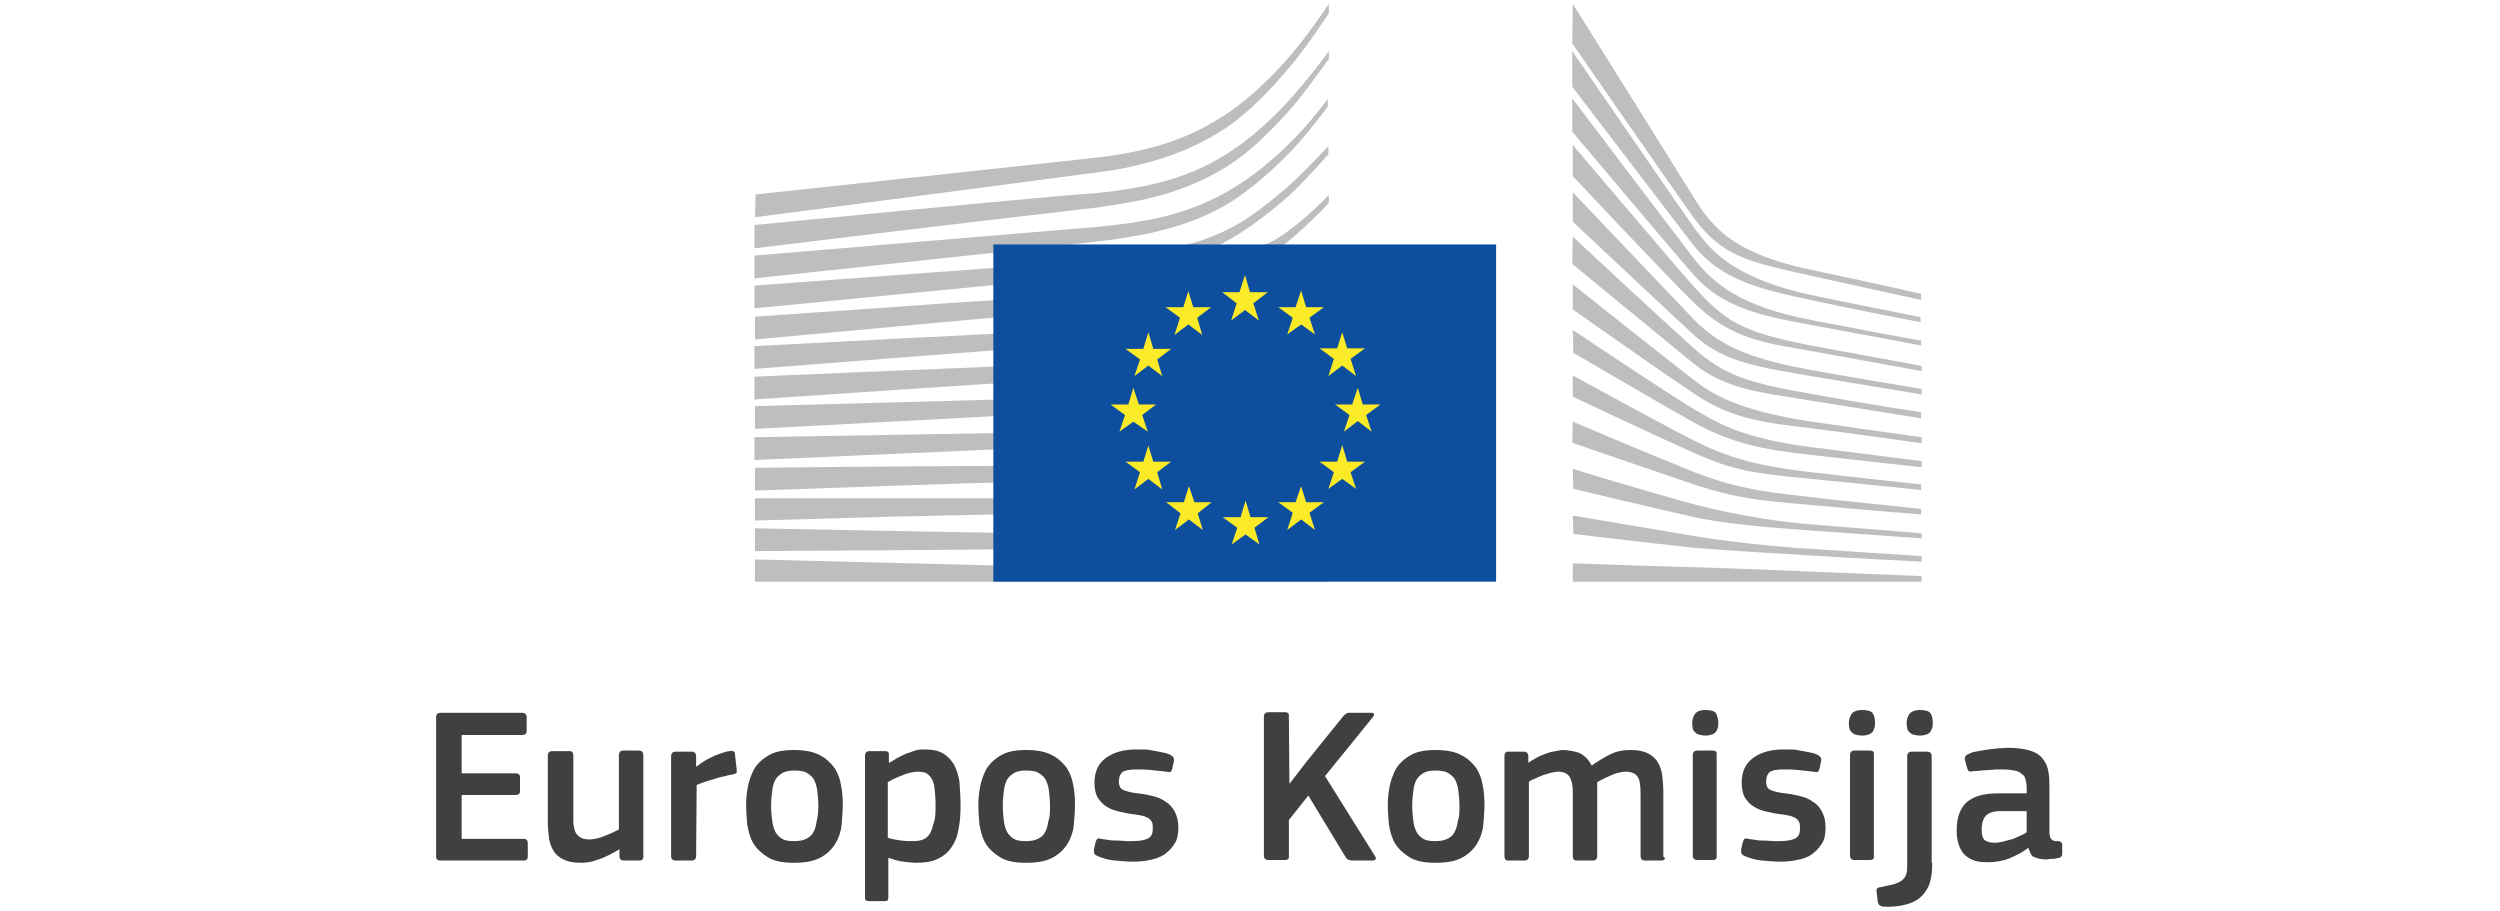 <?xml version="1.0" encoding="utf-8"?>
<!-- Generator: Adobe Illustrator 19.1.0, SVG Export Plug-In . SVG Version: 6.00 Build 0)  -->
<svg version="1.1" id="Layer_1" xmlns="http://www.w3.org/2000/svg" xmlns:xlink="http://www.w3.org/1999/xlink" x="0px" y="0px"
	 viewBox="-80.5 128.3 450 164" style="enable-background:new -80.5 128.3 450 164;" xml:space="preserve">
<style type="text/css">
	.st0{fill:#404040;}
	.st1{fill:#BCBEC0;}
	.st2{fill:#0D4F9E;}
	.st3{fill:#FAEA27;}
</style>
<g>
	<path class="st0" d="M-2,257.4c0-0.5,0.3-0.8,0.8-0.8h14.7c0.5,0,0.8,0.3,0.8,0.8v2.5c0,0.5-0.3,0.7-0.8,0.7H2.6v6.9h9.7
		c0.5,0,0.8,0.2,0.8,0.7v2.5c0,0.5-0.3,0.7-0.8,0.7H2.6v7.9h11.2c0.5,0,0.7,0.3,0.7,0.8v2.4c0,0.5-0.3,0.7-0.8,0.7H-1.2
		c-0.5,0-0.8-0.2-0.8-0.7V257.4z"/>
	<path class="st0" d="M34.6,283.2h-2.8c-0.3,0-0.5-0.1-0.6-0.2s-0.2-0.3-0.2-0.6v-1.2h-0.1c-0.4,0.3-0.9,0.5-1.4,0.8
		c-0.5,0.3-1.1,0.5-1.7,0.8c-0.6,0.2-1.2,0.4-1.8,0.6c-0.6,0.1-1.2,0.2-1.9,0.2c-1.4,0-2.4-0.2-3.2-0.6c-0.8-0.4-1.4-0.9-1.8-1.6
		s-0.7-1.5-0.8-2.4c-0.1-0.9-0.2-1.9-0.2-2.9v-11.8c0-0.5,0.3-0.8,0.8-0.8H22c0.5,0,0.7,0.3,0.7,0.8v11.2c0,0.6,0,1.2,0.1,1.6
		c0.1,0.5,0.2,0.9,0.4,1.2c0.2,0.3,0.5,0.6,0.9,0.8c0.4,0.2,0.9,0.3,1.5,0.3c0.4,0,0.9-0.1,1.4-0.2s1-0.3,1.5-0.5
		c0.5-0.2,1-0.4,1.4-0.6c0.4-0.2,0.8-0.4,1-0.5v-13.4c0-0.2,0.1-0.4,0.2-0.6c0.1-0.1,0.3-0.2,0.6-0.2h2.8c0.5,0,0.8,0.3,0.8,0.8v18
		C35.4,282.9,35.1,283.2,34.6,283.2z"/>
	<path class="st0" d="M44.8,282.4c0,0.5-0.3,0.8-0.8,0.8h-2.9c-0.5,0-0.8-0.3-0.8-0.8v-18c0-0.5,0.3-0.8,0.8-0.8H44
		c0.5,0,0.8,0.3,0.8,0.8v1.8l0.1,0.1c0.3-0.3,0.7-0.6,1.2-0.9s1-0.6,1.5-0.8c0.5-0.3,1.1-0.5,1.7-0.7c0.6-0.2,1.1-0.4,1.6-0.4
		c0.3-0.1,0.5,0,0.6,0c0.2,0.1,0.3,0.3,0.3,0.6l0.3,2.7c0,0.3,0,0.5,0,0.6c-0.1,0.1-0.3,0.2-0.7,0.3c-0.6,0.1-1.1,0.2-1.8,0.4
		c-0.6,0.1-1.2,0.3-1.8,0.5c-0.6,0.2-1.1,0.3-1.6,0.5c-0.5,0.2-0.9,0.3-1.3,0.5L44.8,282.4L44.8,282.4z"/>
	<path class="st0" d="M71.2,273.1c0,1.1-0.1,2.3-0.2,3.6c-0.1,1.2-0.5,2.4-1.1,3.4s-1.5,1.9-2.6,2.5c-1.2,0.7-2.8,1-4.9,1
		c-2,0-3.6-0.3-4.7-1c-1.1-0.7-2-1.5-2.6-2.5s-0.9-2.2-1.1-3.4c-0.1-1.2-0.2-2.4-0.2-3.6c0-0.9,0.1-2,0.3-3.1s0.6-2.2,1.1-3.2
		c0.6-1,1.4-1.8,2.6-2.5c1.1-0.7,2.7-1,4.6-1s3.5,0.3,4.6,0.9c1.2,0.6,2,1.4,2.7,2.3c0.6,0.9,1,2,1.2,3.2
		C71.1,270.7,71.2,271.9,71.2,273.1z M66.8,273.4c0-1.1-0.1-2-0.2-2.8c-0.1-0.8-0.3-1.4-0.6-2c-0.3-0.5-0.8-0.9-1.3-1.2
		c-0.5-0.3-1.3-0.4-2.2-0.4c-0.9,0-1.5,0.1-2.1,0.4c-0.5,0.3-1,0.7-1.3,1.2s-0.5,1.2-0.6,2c-0.1,0.8-0.2,1.7-0.2,2.7
		c0,1.1,0.1,2,0.2,2.8c0.1,0.8,0.3,1.4,0.6,2c0.3,0.5,0.7,0.9,1.2,1.2c0.5,0.3,1.2,0.4,2.1,0.4c0.9,0,1.6-0.1,2.2-0.4s1-0.6,1.3-1.2
		c0.3-0.5,0.5-1.2,0.6-2C66.7,275.4,66.8,274.4,66.8,273.4z"/>
	<path class="st0" d="M92.4,273.3c0,1.6-0.1,3.1-0.4,4.4c-0.2,1.3-0.7,2.4-1.3,3.2c-0.6,0.9-1.4,1.5-2.4,2s-2.3,0.7-3.9,0.7
		c-0.7,0-1.4-0.1-2.3-0.2s-1.8-0.4-2.7-0.7l0,0v7c0,0.2,0,0.4-0.1,0.6c-0.1,0.2-0.3,0.2-0.6,0.2h-2.8c-0.3,0-0.5-0.1-0.6-0.2
		c-0.1-0.1-0.1-0.3-0.1-0.6v-25.4c0-0.5,0.3-0.8,0.8-0.8h2.8c0.3,0,0.5,0.1,0.6,0.2s0.1,0.3,0.1,0.6v1.2l0.1,0.1
		c0.3-0.2,0.8-0.5,1.3-0.8c0.5-0.3,1-0.5,1.6-0.8c0.6-0.2,1.1-0.4,1.7-0.6c0.6-0.2,1.2-0.2,1.8-0.2c1.3,0,2.4,0.2,3.2,0.7
		c0.9,0.5,1.5,1.2,2,2c0.5,0.9,0.8,1.9,1,3.1C92.3,270.4,92.4,271.8,92.4,273.3z M87.9,273.2c0-1.3-0.1-2.3-0.2-3.1
		c-0.1-0.8-0.3-1.4-0.6-1.8c-0.3-0.4-0.6-0.7-1-0.9c-0.4-0.1-0.8-0.2-1.4-0.2c-0.4,0-0.9,0.1-1.4,0.2c-0.5,0.1-1,0.3-1.5,0.5
		c-0.5,0.2-1,0.4-1.4,0.6s-0.8,0.4-1.1,0.6v10c0.9,0.3,1.7,0.4,2.5,0.5c0.7,0.1,1.4,0.1,2.1,0.1s1.3-0.1,1.8-0.3
		c0.5-0.2,0.9-0.6,1.2-1.1c0.3-0.5,0.5-1.2,0.7-2C87.9,275.5,87.9,274.5,87.9,273.2z"/>
	<path class="st0" d="M113,273.1c0,1.1-0.1,2.3-0.2,3.6c-0.1,1.2-0.5,2.4-1.1,3.4s-1.5,1.9-2.6,2.5c-1.2,0.7-2.8,1-4.9,1
		c-2,0-3.6-0.3-4.7-1c-1.1-0.7-2-1.5-2.6-2.5s-0.9-2.2-1.1-3.4c-0.1-1.2-0.2-2.4-0.2-3.6c0-0.9,0.1-2,0.3-3.1
		c0.2-1.1,0.6-2.2,1.1-3.2c0.6-1,1.4-1.8,2.6-2.5c1.1-0.7,2.7-1,4.6-1s3.5,0.3,4.6,0.9c1.2,0.6,2,1.4,2.7,2.3c0.6,0.9,1,2,1.2,3.2
		C112.9,270.7,113,271.9,113,273.1z M108.5,273.4c0-1.1-0.1-2-0.2-2.8c-0.1-0.8-0.3-1.4-0.6-2c-0.3-0.5-0.8-0.9-1.3-1.2
		c-0.5-0.3-1.3-0.4-2.2-0.4c-0.9,0-1.5,0.1-2.1,0.4c-0.5,0.3-1,0.7-1.3,1.2s-0.5,1.2-0.6,2c-0.1,0.8-0.2,1.7-0.2,2.7
		c0,1.1,0.1,2,0.2,2.8c0.1,0.8,0.3,1.4,0.6,2c0.3,0.5,0.7,0.9,1.2,1.2c0.5,0.3,1.2,0.4,2.1,0.4s1.6-0.1,2.2-0.4s1-0.6,1.3-1.2
		c0.3-0.5,0.5-1.2,0.6-2C108.5,275.4,108.5,274.4,108.5,273.4z"/>
	<path class="st0" d="M131.6,277.3c0,1.2-0.2,2.2-0.7,2.9c-0.5,0.8-1.1,1.4-1.8,1.9c-0.8,0.5-1.6,0.8-2.6,1c-1,0.2-2,0.3-3,0.3
		s-2.1-0.1-3.3-0.2c-1.2-0.1-2.1-0.4-2.9-0.7c-0.4-0.2-0.7-0.3-0.8-0.5c-0.1-0.2-0.1-0.5-0.1-0.8l0.3-1.3c0.1-0.3,0.2-0.5,0.3-0.6
		c0.2-0.1,0.4-0.1,0.7,0c0.4,0.1,0.9,0.1,1.4,0.2s1,0.1,1.6,0.1s1,0.1,1.5,0.1s0.9,0,1.2,0c1.3,0,2.2-0.2,2.8-0.5
		c0.6-0.4,0.8-0.9,0.8-1.7c0-0.5,0-0.8-0.1-1.1c-0.1-0.3-0.3-0.5-0.5-0.7c-0.2-0.2-0.6-0.3-1-0.5c-0.4-0.1-0.9-0.2-1.6-0.3
		c-1-0.1-1.9-0.3-2.8-0.5c-0.9-0.2-1.7-0.5-2.3-0.9c-0.7-0.4-1.2-1-1.6-1.6c-0.4-0.7-0.6-1.6-0.6-2.7c0-2,0.7-3.5,2.1-4.5
		s3.2-1.5,5.4-1.5c0.4,0,0.9,0,1.4,0s1.1,0.1,1.6,0.2c0.5,0.1,1.1,0.2,1.6,0.3s1,0.2,1.4,0.4c0.7,0.3,0.9,0.7,0.8,1.2l-0.3,1.4
		c-0.1,0.3-0.2,0.5-0.3,0.5c-0.1,0.1-0.4,0.1-0.8,0c-0.9-0.1-1.8-0.2-2.8-0.3s-1.9-0.1-2.6-0.1c-1.3,0-2.1,0.2-2.5,0.5
		c-0.4,0.4-0.6,0.9-0.6,1.7c0,0.8,0.3,1.3,0.8,1.5c0.5,0.2,1.4,0.5,2.6,0.6c1,0.1,1.9,0.3,2.7,0.5c0.9,0.2,1.6,0.5,2.3,1
		c0.7,0.4,1.2,1,1.6,1.7C131.4,275.2,131.6,276.1,131.6,277.3z"/>
	<path class="st0" d="M151.6,269.4l3-3.9l6.7-8.3c0.2-0.2,0.4-0.4,0.6-0.5c0.2-0.1,0.4-0.1,0.8-0.1h3.6c0.3,0,0.5,0.1,0.5,0.2
		c0.1,0.2,0,0.3-0.2,0.6L158,268l9,14.4c0.2,0.3,0.2,0.5,0.1,0.6c-0.1,0.1-0.3,0.2-0.5,0.2h-3.7c-0.3,0-0.6-0.1-0.8-0.2
		s-0.3-0.3-0.5-0.6l-6.6-10.9l-3.5,4.4v6.5c0,0.2,0,0.4-0.1,0.5s-0.3,0.2-0.6,0.2h-3c-0.5,0-0.8-0.3-0.8-0.8v-25
		c0-0.5,0.3-0.8,0.8-0.8h3c0.3,0,0.5,0.1,0.6,0.2s0.1,0.3,0.1,0.6L151.6,269.4L151.6,269.4z"/>
	<path class="st0" d="M186.7,273.1c0,1.1-0.1,2.3-0.2,3.6c-0.1,1.2-0.5,2.4-1.1,3.4s-1.5,1.9-2.6,2.5c-1.2,0.7-2.8,1-4.9,1
		c-2,0-3.6-0.3-4.7-1c-1.1-0.7-2-1.5-2.6-2.5s-0.9-2.2-1.1-3.4c-0.1-1.2-0.2-2.4-0.2-3.6c0-0.9,0.1-2,0.3-3.1s0.6-2.2,1.1-3.2
		c0.6-1,1.4-1.8,2.6-2.5c1.1-0.7,2.7-1,4.6-1c1.9,0,3.5,0.3,4.6,0.9c1.2,0.6,2,1.4,2.7,2.3c0.6,0.9,1,2,1.2,3.2
		C186.6,270.7,186.7,271.9,186.7,273.1z M182.2,273.4c0-1.1-0.1-2-0.2-2.8c-0.1-0.8-0.3-1.4-0.6-2c-0.3-0.5-0.8-0.9-1.3-1.2
		c-0.5-0.3-1.3-0.4-2.2-0.4s-1.5,0.1-2.1,0.4c-0.5,0.3-1,0.7-1.3,1.2s-0.5,1.2-0.6,2c-0.1,0.8-0.2,1.7-0.2,2.7c0,1.1,0.1,2,0.2,2.8
		c0.1,0.8,0.3,1.4,0.6,2c0.3,0.5,0.7,0.9,1.2,1.2c0.5,0.3,1.2,0.4,2.1,0.4c0.9,0,1.6-0.1,2.2-0.4c0.6-0.3,1-0.6,1.3-1.2
		c0.3-0.5,0.5-1.2,0.6-2C182.2,275.4,182.2,274.4,182.2,273.4z"/>
	<path class="st0" d="M219.1,283c-0.1,0.1-0.3,0.2-0.6,0.2h-2.9c-0.5,0-0.8-0.3-0.8-0.8V271c0-1.5-0.2-2.5-0.6-3
		c-0.4-0.5-1.1-0.8-2.1-0.8c-0.4,0-0.8,0.1-1.3,0.2c-0.5,0.1-0.9,0.3-1.4,0.5c-0.5,0.2-0.9,0.4-1.3,0.6c-0.4,0.2-0.8,0.4-1.1,0.6
		c0,0.2,0,0.5,0,0.8c0,0.3,0,0.7,0,1.2v11.3c0,0.2-0.1,0.4-0.2,0.6c-0.1,0.1-0.3,0.2-0.6,0.2h-2.9c-0.5,0-0.7-0.3-0.7-0.8v-11.6
		c0-1.2-0.2-2.1-0.6-2.7c-0.4-0.6-1.1-0.9-2.1-0.9c-0.3,0-0.7,0.1-1.2,0.2c-0.5,0.1-0.9,0.3-1.4,0.4c-0.5,0.2-0.9,0.4-1.4,0.6
		c-0.5,0.2-0.9,0.4-1.2,0.6v13.4c0,0.5-0.3,0.8-0.8,0.8H191c-0.5,0-0.7-0.3-0.7-0.8v-18c0-0.5,0.2-0.8,0.7-0.8h2.8
		c0.5,0,0.8,0.3,0.8,0.8v1.2l0,0c0.4-0.3,0.8-0.5,1.3-0.8c0.5-0.3,0.9-0.5,1.5-0.7c0.5-0.2,1-0.4,1.6-0.5c0.5-0.1,1.1-0.2,1.6-0.3
		c1.1,0,2.2,0.2,3.1,0.5c0.9,0.4,1.7,1.1,2.3,2.3c1-0.7,2.1-1.4,3.3-2s2.4-0.8,3.7-0.8s2.3,0.2,3.1,0.6c0.8,0.4,1.4,0.9,1.8,1.6
		c0.4,0.7,0.7,1.5,0.8,2.4s0.2,1.9,0.2,2.8v11.8C219.3,282.7,219.2,282.9,219.1,283z"/>
	<path class="st0" d="M228.8,258.4c0,0.3,0,0.6-0.1,0.9c-0.1,0.3-0.2,0.5-0.3,0.7c-0.2,0.2-0.4,0.4-0.7,0.5s-0.7,0.2-1.2,0.2
		s-1-0.1-1.3-0.2c-0.3-0.1-0.5-0.3-0.7-0.5c-0.2-0.2-0.3-0.5-0.3-0.7c-0.1-0.3-0.1-0.6-0.1-0.9c0-0.6,0.2-1.2,0.5-1.6
		c0.3-0.4,0.9-0.7,1.9-0.7s1.6,0.2,1.9,0.6C228.6,257.2,228.8,257.7,228.8,258.4z M228.5,282.4c0,0.2,0,0.4-0.1,0.5
		s-0.3,0.2-0.6,0.2H225c-0.5,0-0.8-0.3-0.8-0.8v-18.1c0-0.5,0.3-0.8,0.8-0.8h2.8c0.3,0,0.5,0.1,0.6,0.2c0.1,0.1,0.1,0.3,0.1,0.5
		L228.5,282.4L228.5,282.4z"/>
	<path class="st0" d="M248.1,277.3c0,1.2-0.2,2.2-0.7,2.9c-0.5,0.8-1.1,1.4-1.8,1.9s-1.6,0.8-2.6,1c-1,0.2-2,0.3-3,0.3
		s-2.1-0.1-3.3-0.2c-1.2-0.1-2.1-0.4-2.9-0.7c-0.4-0.2-0.7-0.3-0.8-0.5c-0.1-0.2-0.1-0.5-0.1-0.8l0.3-1.3c0.1-0.3,0.2-0.5,0.3-0.6
		c0.2-0.1,0.4-0.1,0.7,0c0.4,0.1,0.9,0.1,1.4,0.2s1,0.1,1.6,0.1c0.5,0,1,0.1,1.5,0.1s0.9,0,1.2,0c1.3,0,2.2-0.2,2.8-0.5
		c0.6-0.4,0.8-0.9,0.8-1.7c0-0.5,0-0.8-0.1-1.1c-0.1-0.3-0.3-0.5-0.5-0.7c-0.2-0.2-0.6-0.3-1-0.5c-0.4-0.1-0.9-0.2-1.6-0.3
		c-1-0.1-1.9-0.3-2.8-0.5c-0.9-0.2-1.7-0.5-2.3-0.9c-0.7-0.4-1.2-1-1.6-1.6c-0.4-0.7-0.6-1.6-0.6-2.7c0-2,0.7-3.5,2.1-4.5
		c1.4-1,3.2-1.5,5.4-1.5c0.4,0,0.9,0,1.4,0s1.1,0.1,1.6,0.2c0.5,0.1,1.1,0.2,1.6,0.3s1,0.2,1.4,0.4c0.7,0.3,0.9,0.7,0.8,1.2
		l-0.3,1.4c-0.1,0.3-0.2,0.5-0.3,0.5c-0.1,0.1-0.4,0.1-0.8,0c-0.9-0.1-1.8-0.2-2.8-0.3s-1.9-0.1-2.6-0.1c-1.3,0-2.1,0.2-2.5,0.5
		c-0.4,0.4-0.6,0.9-0.6,1.7c0,0.8,0.3,1.3,0.8,1.5c0.5,0.2,1.4,0.5,2.6,0.6c1,0.1,1.9,0.3,2.7,0.5c0.9,0.2,1.6,0.5,2.3,1
		c0.7,0.4,1.2,1,1.6,1.7C247.9,275.2,248.1,276.1,248.1,277.3z"/>
	<path class="st0" d="M257,258.4c0,0.3,0,0.6-0.1,0.9c-0.1,0.3-0.2,0.5-0.3,0.7c-0.2,0.2-0.4,0.4-0.7,0.5c-0.3,0.1-0.7,0.2-1.2,0.2
		s-1-0.1-1.3-0.2c-0.3-0.1-0.5-0.3-0.7-0.5c-0.2-0.2-0.3-0.5-0.3-0.7c-0.1-0.3-0.1-0.6-0.1-0.9c0-0.6,0.2-1.2,0.5-1.6
		c0.3-0.4,0.9-0.7,1.9-0.7c1,0,1.6,0.2,1.9,0.6C256.9,257.2,257,257.7,257,258.4z M256.8,282.4c0,0.2,0,0.4-0.1,0.5
		s-0.3,0.2-0.6,0.2h-2.8c-0.5,0-0.8-0.3-0.8-0.8v-18.1c0-0.5,0.3-0.8,0.8-0.8h2.8c0.3,0,0.5,0.1,0.6,0.2c0.1,0.1,0.1,0.3,0.1,0.5
		V282.4z"/>
	<path class="st0" d="M267.3,283.6c0,1.3-0.1,2.5-0.4,3.5s-0.8,1.8-1.5,2.5c-0.7,0.7-1.6,1.2-2.8,1.5c-1.1,0.3-2.5,0.5-4.2,0.4
		c-0.1,0-0.3-0.1-0.5-0.2c-0.2-0.1-0.3-0.3-0.4-0.6l-0.2-1.9c-0.1-0.3,0-0.5,0.1-0.6s0.3-0.2,0.6-0.2c0.9-0.2,1.7-0.4,2.3-0.5
		c0.6-0.2,1.1-0.4,1.5-0.7c0.4-0.3,0.7-0.7,0.8-1.1c0.2-0.5,0.2-1.1,0.2-1.9v-19.4c0-0.5,0.3-0.8,0.8-0.8h2.8c0.5,0,0.8,0.3,0.8,0.8
		v19.2H267.3z M267.4,258.4c0,0.3,0,0.6-0.1,0.9c-0.1,0.3-0.2,0.5-0.3,0.7c-0.2,0.2-0.4,0.4-0.7,0.5c-0.3,0.1-0.7,0.2-1.2,0.2
		s-1-0.1-1.3-0.2c-0.3-0.1-0.5-0.3-0.7-0.5c-0.2-0.2-0.3-0.5-0.3-0.7c-0.1-0.3-0.1-0.6-0.1-0.9c0-0.6,0.2-1.2,0.5-1.6
		c0.3-0.4,1-0.7,1.9-0.7c1,0,1.6,0.2,1.9,0.6C267.3,257.2,267.4,257.7,267.4,258.4z"/>
	<path class="st0" d="M284.6,280.9c-1,0.8-2.2,1.4-3.4,1.9s-2.6,0.7-3.9,0.7c-1.1,0-2-0.1-2.7-0.4c-0.7-0.3-1.3-0.7-1.7-1.2
		c-0.4-0.5-0.7-1.1-0.9-1.8c-0.2-0.7-0.3-1.5-0.3-2.3c0-2.3,0.6-4,1.8-5.1c1.3-1.1,3.1-1.6,5.7-1.6h5.1v-1c0-0.6-0.1-1.1-0.2-1.5
		s-0.3-0.8-0.7-1c-0.3-0.3-0.7-0.5-1.3-0.6c-0.5-0.1-1.2-0.2-2-0.2c-0.3,0-0.7,0-1.2,0s-0.9,0.1-1.4,0.1s-1,0.1-1.5,0.1
		c-0.5,0.1-0.9,0.1-1.3,0.1c-0.4,0.1-0.7,0.1-0.8,0c-0.1,0-0.2-0.2-0.3-0.5l-0.4-1.5c-0.1-0.3,0-0.5,0.1-0.7
		c0.1-0.2,0.4-0.3,0.8-0.5c0.4-0.2,0.9-0.3,1.5-0.4s1.2-0.2,1.8-0.3c0.6-0.1,1.2-0.1,1.8-0.2c0.6,0,1.1-0.1,1.6-0.1
		c1.7,0,3.1,0.2,4.1,0.5c1,0.3,1.8,0.8,2.3,1.5c0.5,0.6,0.9,1.4,1,2.3c0.2,0.9,0.2,1.9,0.2,3v7.7c0,0.4,0,0.7,0.1,0.9
		c0,0.2,0.1,0.4,0.2,0.5s0.2,0.2,0.4,0.3c0.2,0.1,0.4,0.1,0.8,0.1c0.3,0,0.5,0.1,0.6,0.2c0.1,0.1,0.2,0.2,0.2,0.4v1.7
		c0,0.5-0.3,0.7-1,0.8c-0.3,0.1-0.6,0.1-1,0.1s-0.6,0.1-0.9,0.1c-0.9,0-1.7-0.2-2.3-0.5C285.3,282.5,284.9,281.9,284.6,280.9
		L284.6,280.9z M284.4,274.3h-4.9c-1,0-1.8,0.2-2.4,0.7s-0.9,1.4-0.9,2.7c0,0.9,0.2,1.5,0.5,1.8c0.4,0.3,1,0.5,1.9,0.5
		c0.4,0,0.9-0.1,1.4-0.2c0.5-0.1,1-0.3,1.5-0.4c0.5-0.1,1-0.4,1.5-0.6s0.9-0.4,1.3-0.7v-3.8H284.4z"/>
</g>
<g>
	<path class="st1" d="M55.4,167.4c0,0,62.2-8.1,64-8.4c2.7-0.4,5.1-1,7.3-1.6c5-1.4,9.7-3.5,13.8-6.3c3.9-2.7,7.6-6.5,11.2-10.8
		c2.3-2.7,4.7-6.2,7-9.6V129c-2.7,4-5.3,7.5-8,10.5c-3.6,4-7.4,7.4-11.2,9.8c-4,2.6-8.4,4.5-13.3,5.7c-2.2,0.6-4.5,1-7.1,1.4
		c-1.7,0.2-3.5,0.4-5.2,0.6c-0.7,0.1-58.4,6.3-58.4,6.3L55.4,167.4L55.4,167.4z"/>
	<path class="st1" d="M138.8,156.9c-3.9,2.3-8.4,3.9-13.4,4.9c-2.1,0.4-4.4,0.8-7.1,1.1c-1.6,0.2-3.1,0.3-4.7,0.4
		c-0.8,0.1-1.7,0.1-2.5,0.2c-19.1,1.7-38,3.6-55.8,5.3v4.2c17.9-2.2,37-4.5,56.1-6.7c0.8-0.1,1.7-0.2,2.5-0.3
		c1.6-0.2,3.1-0.3,4.7-0.6c2.7-0.4,5.1-0.8,7.3-1.3c5.2-1.2,9.8-3,13.9-5.5c4-2.4,7.6-5.8,11.4-10c2.4-2.6,5-6.3,7.5-9.7v-1.4
		c-2.9,4-5.7,7.3-8.4,10.2C146.5,151.6,142.7,154.7,138.8,156.9"/>
	<path class="st1" d="M149.7,155.9c-3.8,3.5-7.8,6.3-11.8,8.2c-3.9,1.9-8.3,3.3-13.5,4.1c-2.1,0.4-4.4,0.6-7,0.9l-62.1,5.2v4.1
		l55.2-5.9l7.1-0.8c2.7-0.3,5-0.7,7.2-1.1c5.3-1,9.9-2.5,13.9-4.6c4.1-2.1,8.3-5.6,12.1-9.4c2.6-2.5,5.1-5.7,7.7-9.1v-1.4
		C155.6,150,152.7,153.2,149.7,155.9"/>
	<path class="st1" d="M134.7,177c-3.6,2-6.3,3.2-11.5,3.8c-3.1,0.3-6.3,0.5-9.4,0.7c-1.5,0.1-3,0.2-4.5,0.2
		c-9.4,0.5-18.6,1.1-28,1.8l-25.9,1.8v4.1l26.2-2.4c8.5-0.8,18.3-1.7,27.9-2.4l7-0.5c2.7-0.2,5-0.4,7-0.7c5.3-0.7,9.8-1.8,13.9-3.3
		c4.3-1.6,8.4-4.2,12.5-7.2c3.7-2.7,8.8-8,8.8-8.1v-1.4c-3.3,3.3-5.3,5.1-8.9,7.6C145.4,173.7,138,175.2,134.7,177"/>
	<path class="st1" d="M136,184.8c-3.9,1.2-8.3,1.9-13.5,2.4c-2.1,0.2-4.3,0.3-6.9,0.4l-6.9,0.3c-17.3,0.8-34.4,1.7-53.4,2.7v4.1
		c18.1-1.4,35.8-2.8,53.5-4.1l6.9-0.5c2.7-0.2,4.9-0.4,7-0.6c5.3-0.6,9.8-1.5,13.8-2.8c4.4-1.4,8.8-3.5,12.9-6.1
		c3-1.9,6.1-4.3,9.2-7v-0.1c-3.5,3-6.8,3.6-10,5.7C144.6,181.6,140.4,183.5,136,184.8"/>
	<path class="st1" d="M135.4,191.5c-3.9,0.9-8.2,1.5-13.5,1.9c-2,0.1-4.2,0.2-6.8,0.3l-6.9,0.2c-17.3,0.7-34.9,1.4-52.9,2.2v4.1
		c17.8-1.2,35.3-2.4,53-3.5l6.9-0.4c2.7-0.2,4.9-0.3,6.9-0.5c5.3-0.5,9.7-1.2,13.7-2.3c4.5-1.2,8.9-2.9,13.1-5.1
		c3.2-1.7,6.4-3.8,9.7-6.3v-1.7c-3.6,2.6-7,4.8-10.5,6.5C144.1,188.9,139.8,190.5,135.4,191.5"/>
	<path class="st1" d="M134.8,198.1c-4,0.7-8.2,1.2-13.4,1.5c-2,0.1-4,0.2-6.8,0.2l-59.2,1.6v4.1l52.5-2.8l6.8-0.3
		c2.7-0.1,4.8-0.3,6.8-0.4c5.3-0.4,9.6-1,13.6-1.8c4.6-1,9-2.4,13.2-4.2c3.4-1.4,6.8-3.2,10.3-5.4V189c-3.8,2.2-7.3,4-10.9,5.4
		C143.6,196.1,139.3,197.3,134.8,198.1"/>
	<path class="st1" d="M134.3,204.8c-7.3,1-14.8,1.1-22,1.2c-1.7,0-3.3,0-5,0.1l-52,0.9v4.1l52.1-2.3c1.7-0.1,3.3-0.1,5-0.2
		c7.3-0.3,14.8-0.6,22.2-1.8c4.7-0.7,9.2-1.8,13.3-3.3c3.5-1.2,7.1-2.7,10.7-4.5v-1.6c-3.8,1.8-7.6,3.3-11.2,4.4
		C143.3,203.2,138.9,204.2,134.3,204.8"/>
	<path class="st1" d="M133.9,211.5c-6.8,0.6-13.8,0.6-20.5,0.6c-2.1,0-4.2,0-6.3,0c-17.2,0.1-34.3,0.2-51.7,0.4v4.1
		c16.6-0.6,34.2-1.2,51.8-1.7c2.1-0.1,4.2-0.1,6.3-0.2c6.8-0.2,13.8-0.4,20.7-1.1c4.8-0.5,9.2-1.3,13.4-2.3
		c3.7-0.9,7.4-2.1,11.2-3.6v-1.5c-3.9,1.4-7.8,2.6-11.5,3.4C143,210.4,138.6,211.1,133.9,211.5"/>
	<path class="st1" d="M133.7,218.1c-2.8,0.1-5.9,0.2-9.4,0.2c-1.3,0-2.6,0-3.9,0l-13.5-0.3c-9.1,0-18.2,0-26.8,0H55.4v4l24.8-0.7
		c8.5-0.2,17.7-0.4,26.8-0.6l13.4-0.2c3.7-0.1,8.5-0.2,13.4-0.5c4.8-0.3,9.2-0.8,13.4-1.5c3.8-0.6,7.6-1.4,11.5-2.4v-1.4
		c-4,0.9-7.9,1.7-11.7,2.2C142.7,217.5,138.4,217.9,133.7,218.1"/>
	<path class="st1" d="M120.2,224.4l-13.4-0.1c-17-0.2-34.1-0.6-51.4-0.9v4.1c16.6-0.1,34.1-0.2,51.4-0.4l13.4-0.2
		c4.5-0.1,8.9-0.2,13.4-0.3c9.2-0.3,17.4-1,25.1-2v-1.4c-7.7,0.8-16,1.3-25.1,1.3C129.1,224.5,124.6,224.5,120.2,224.4"/>
	<polygon class="st1" points="158.7,231.6 55.4,229 55.4,233 158.7,233 	"/>
	<path class="st1" d="M149.4,163.5c-3.9,3.2-7,5.5-11.8,7.4c-4.2,1.7-8.7,2.4-13.8,3.1c-3.3,0.5-6.8,1.2-10.1,1.4
		c-1.4,0.1-2.7,0.2-4.1,0.3l-54.3,4v4.1l54.5-5.3l7.1-0.7c2.6-0.3,4.9-0.5,7.1-0.9c5.3-0.9,9.8-2.2,13.9-4c4.2-1.9,8.5-5,12.5-8.4
		c2.7-2.3,5.3-5.2,8.2-8.4v-1.5C155.2,158.2,152.4,161.1,149.4,163.5"/>
	<path class="st1" d="M202.6,129c0,0,18.6,29.7,22,35.2c3.4,5.4,7.3,9.8,21,12.7c13.8,2.9,19.7,4.3,19.7,4.3v1.1c0,0-8.7-1.9-20-4.4
		c-11.2-2.5-15.8-3.4-21-10.5c-4.3-6-21.8-31.3-21.8-31.3L202.6,129L202.6,129z"/>
	<path class="st1" d="M202.6,162.9c0,0,16.9,17.8,21.8,22.9c5.2,5.4,11.8,7.4,21.1,9.1c8.8,1.6,19.9,3.4,19.9,3.4v1
		c0,0-10.4-1.7-19.9-3.3c-9.3-1.6-15.8-2.5-21.1-7.4c-4.8-4.4-21.8-20.4-21.8-20.4L202.6,162.9L202.6,162.9z"/>
	<path class="st1" d="M202.6,170.9c0,0,16.1,15,21.8,20.1c5.3,4.7,9.5,6.2,21.1,8.2c11.6,2.1,19.8,3.3,19.8,3.3v1.1
		c0,0-10.5-1.7-19.9-3.2s-15.4-2.1-21.1-6.7c-6.5-5.3-21.8-17.9-21.8-17.9L202.6,170.9L202.6,170.9z"/>
	<path class="st1" d="M202.6,179.5c0,0,18.4,14.6,21.8,17.2c3.4,2.6,8,5.5,21.2,7.5c13.1,1.9,19.8,2.8,19.8,2.8v1.1
		c0,0-11.9-1.7-19.8-2.7c-7.9-1-14-1.4-21.1-6.2c-6.9-4.6-21.9-15.2-21.9-15.2L202.6,179.5L202.6,179.5z"/>
	<path class="st1" d="M202.6,187.7c0,0,18.4,12.3,21.9,14.3c3.5,1.9,7.6,5.1,21.1,6.8s19.8,2.5,19.8,2.5v1.1c0,0-11.1-1.2-19.8-2.2
		c-8.7-0.9-14.6-2.2-21.1-5.8s-21.8-12.6-21.8-12.6L202.6,187.7L202.6,187.7z"/>
	<path class="st1" d="M202.6,195.9c0,0,16.3,8.9,21.8,11.7c6.2,3.1,11.5,4.6,21.1,5.7c9.5,1.1,19.8,2.2,19.8,2.2v1c0,0-9.6-1-19.8-2
		s-13.8-1.4-21.1-4.7c-6.6-2.9-21.8-10.1-21.8-10.1V195.9z"/>
	<path class="st1" d="M202.6,204.2c0,0,12.9,5.5,21.9,9.1c8.9,3.5,15.7,3.8,21.1,4.5c2.4,0.3,19.7,2.1,19.7,2.1v1
		c0,0-10.4-0.8-19.8-1.7c-9.4-0.8-13.5-1.2-21.1-3.7c-7.7-2.6-21.9-7.5-21.9-7.5L202.6,204.2L202.6,204.2z"/>
	<path class="st1" d="M202.6,212.7c0,0,13,4,21.9,6.4c8.9,2.3,17,3.3,21.1,3.6c4.1,0.3,19.8,1.6,19.8,1.6v0.9c0,0-8.9-0.6-19.8-1.4
		c-8.8-0.6-15.9-1.3-21.1-2.4c-5.8-1.3-21.8-5.1-21.8-5.1L202.6,212.7L202.6,212.7z"/>
	<path class="st1" d="M202.6,221.1c0,0,10.6,1.8,21.9,3.7c8.4,1.4,19.8,2.3,21.1,2.3c1.2,0.1,19.8,1.3,19.8,1.3v1
		c0,0-11.9-0.6-19.8-1.1c-8.3-0.5-16.5-1-21.1-1.4c-10.4-1.1-21.8-2.5-21.8-2.5L202.6,221.1L202.6,221.1z"/>
	<path class="st1" d="M202.6,229.7c0,0,16.8,0.6,21.9,0.7c5.1,0.1,40.9,1.6,40.9,1.6v1h-62.8L202.6,229.7L202.6,229.7z"/>
	<path class="st1" d="M245.5,181.4c-15.2-3.3-18.6-8.9-21.2-12.3c-2.5-3.5-21.8-31.6-21.8-31.6v6.4c0.8,1,17.2,22.6,21.8,28.5
		c5.2,6.7,13.4,8.2,21.1,9.9c7.8,1.7,19.8,4,19.8,4v-0.9C265.4,185.4,249.5,182.3,245.5,181.4"/>
	<path class="st1" d="M245.5,185.9c-12.5-2.4-17.5-6.4-21.2-11.2c-3.7-4.8-21.8-28.7-21.8-28.7v6c0.8,0.9,17.3,20.6,21.8,25.7
		c5.2,6,12.4,7.5,21.2,9.1c8.8,1.6,19.8,3.7,19.8,3.7v-0.9C265.4,189.7,252.7,187.3,245.5,185.9"/>
	<path class="st1" d="M245.5,190.5c-13-2.5-15.6-4.6-21.1-10.6c-3.4-3.8-21.1-24.7-21.8-25.5v5.6c0,0,16.5,17.6,21.8,22.8
		c6.9,6.8,13.5,7.3,21.2,8.7c7.7,1.4,19.8,3.6,19.8,3.6v-0.9C265.4,194.1,250.7,191.5,245.5,190.5"/>
	<rect x="98.3" y="172.3" class="st2" width="90.5" height="60.7"/>
	<polygon class="st3" points="144.5,180.9 147.7,180.9 145.1,182.9 146.1,186 143.6,184.1 141.1,186 142.1,182.9 139.5,180.9 
		142.6,180.9 143.6,177.8 	"/>
	<polygon class="st3" points="144.6,221.4 147.8,221.4 145.3,223.3 146.2,226.3 143.7,224.5 141.2,226.3 142.2,223.3 139.6,221.4 
		142.8,221.4 143.7,218.4 	"/>
	<polygon class="st3" points="154.6,218.7 157.8,218.7 155.2,220.6 156.2,223.7 153.7,221.8 151.2,223.7 152.2,220.6 149.6,218.7 
		152.7,218.7 153.7,215.8 	"/>
	<polygon class="st3" points="154.6,183.6 157.8,183.6 155.2,185.5 156.2,188.5 153.7,186.7 151.2,188.5 152.2,185.5 149.6,183.6 
		152.7,183.6 153.7,180.6 	"/>
	<polygon class="st3" points="162,191 165.2,191 162.6,192.9 163.6,196 161.1,194.1 158.6,196 159.6,192.9 157,191 160.2,191 
		161.1,188.1 	"/>
	<polygon class="st3" points="162,211.4 165.2,211.4 162.6,213.3 163.6,216.3 161.1,214.5 158.6,216.3 159.6,213.3 157,211.4 
		160.2,211.4 161.1,208.4 	"/>
	<polygon class="st3" points="164.8,201.1 168,201.1 165.4,203 166.4,206 163.9,204.1 161.4,206 162.4,203 159.8,201.1 162.9,201.1 
		163.9,198.1 	"/>
	<polygon class="st3" points="134.3,183.6 137.5,183.6 135,185.5 135.9,188.6 133.4,186.7 130.9,188.6 131.9,185.5 129.3,183.6 
		132.5,183.6 133.4,180.7 	"/>
	<polygon class="st3" points="127.1,191.1 130.3,191.1 127.8,193 128.7,196 126.2,194.1 123.7,196 124.7,193 122.1,191.1 
		125.3,191.1 126.2,188.1 	"/>
	<polygon class="st3" points="124.5,201.1 127.6,201.1 125.1,203 126.1,206 123.5,204.2 121,206 122,203 119.4,201.1 122.6,201.1 
		123.5,198.1 	"/>
	<polygon class="st3" points="127.1,211.4 130.3,211.4 127.8,213.3 128.7,216.4 126.2,214.5 123.7,216.4 124.7,213.3 122.1,211.4 
		125.3,211.4 126.2,208.5 	"/>
	<polygon class="st3" points="134.5,218.7 137.6,218.7 135.1,220.7 136,223.7 133.5,221.8 131,223.7 132,220.7 129.4,218.7 
		132.6,218.7 133.5,215.8 	"/>
</g>
</svg>

